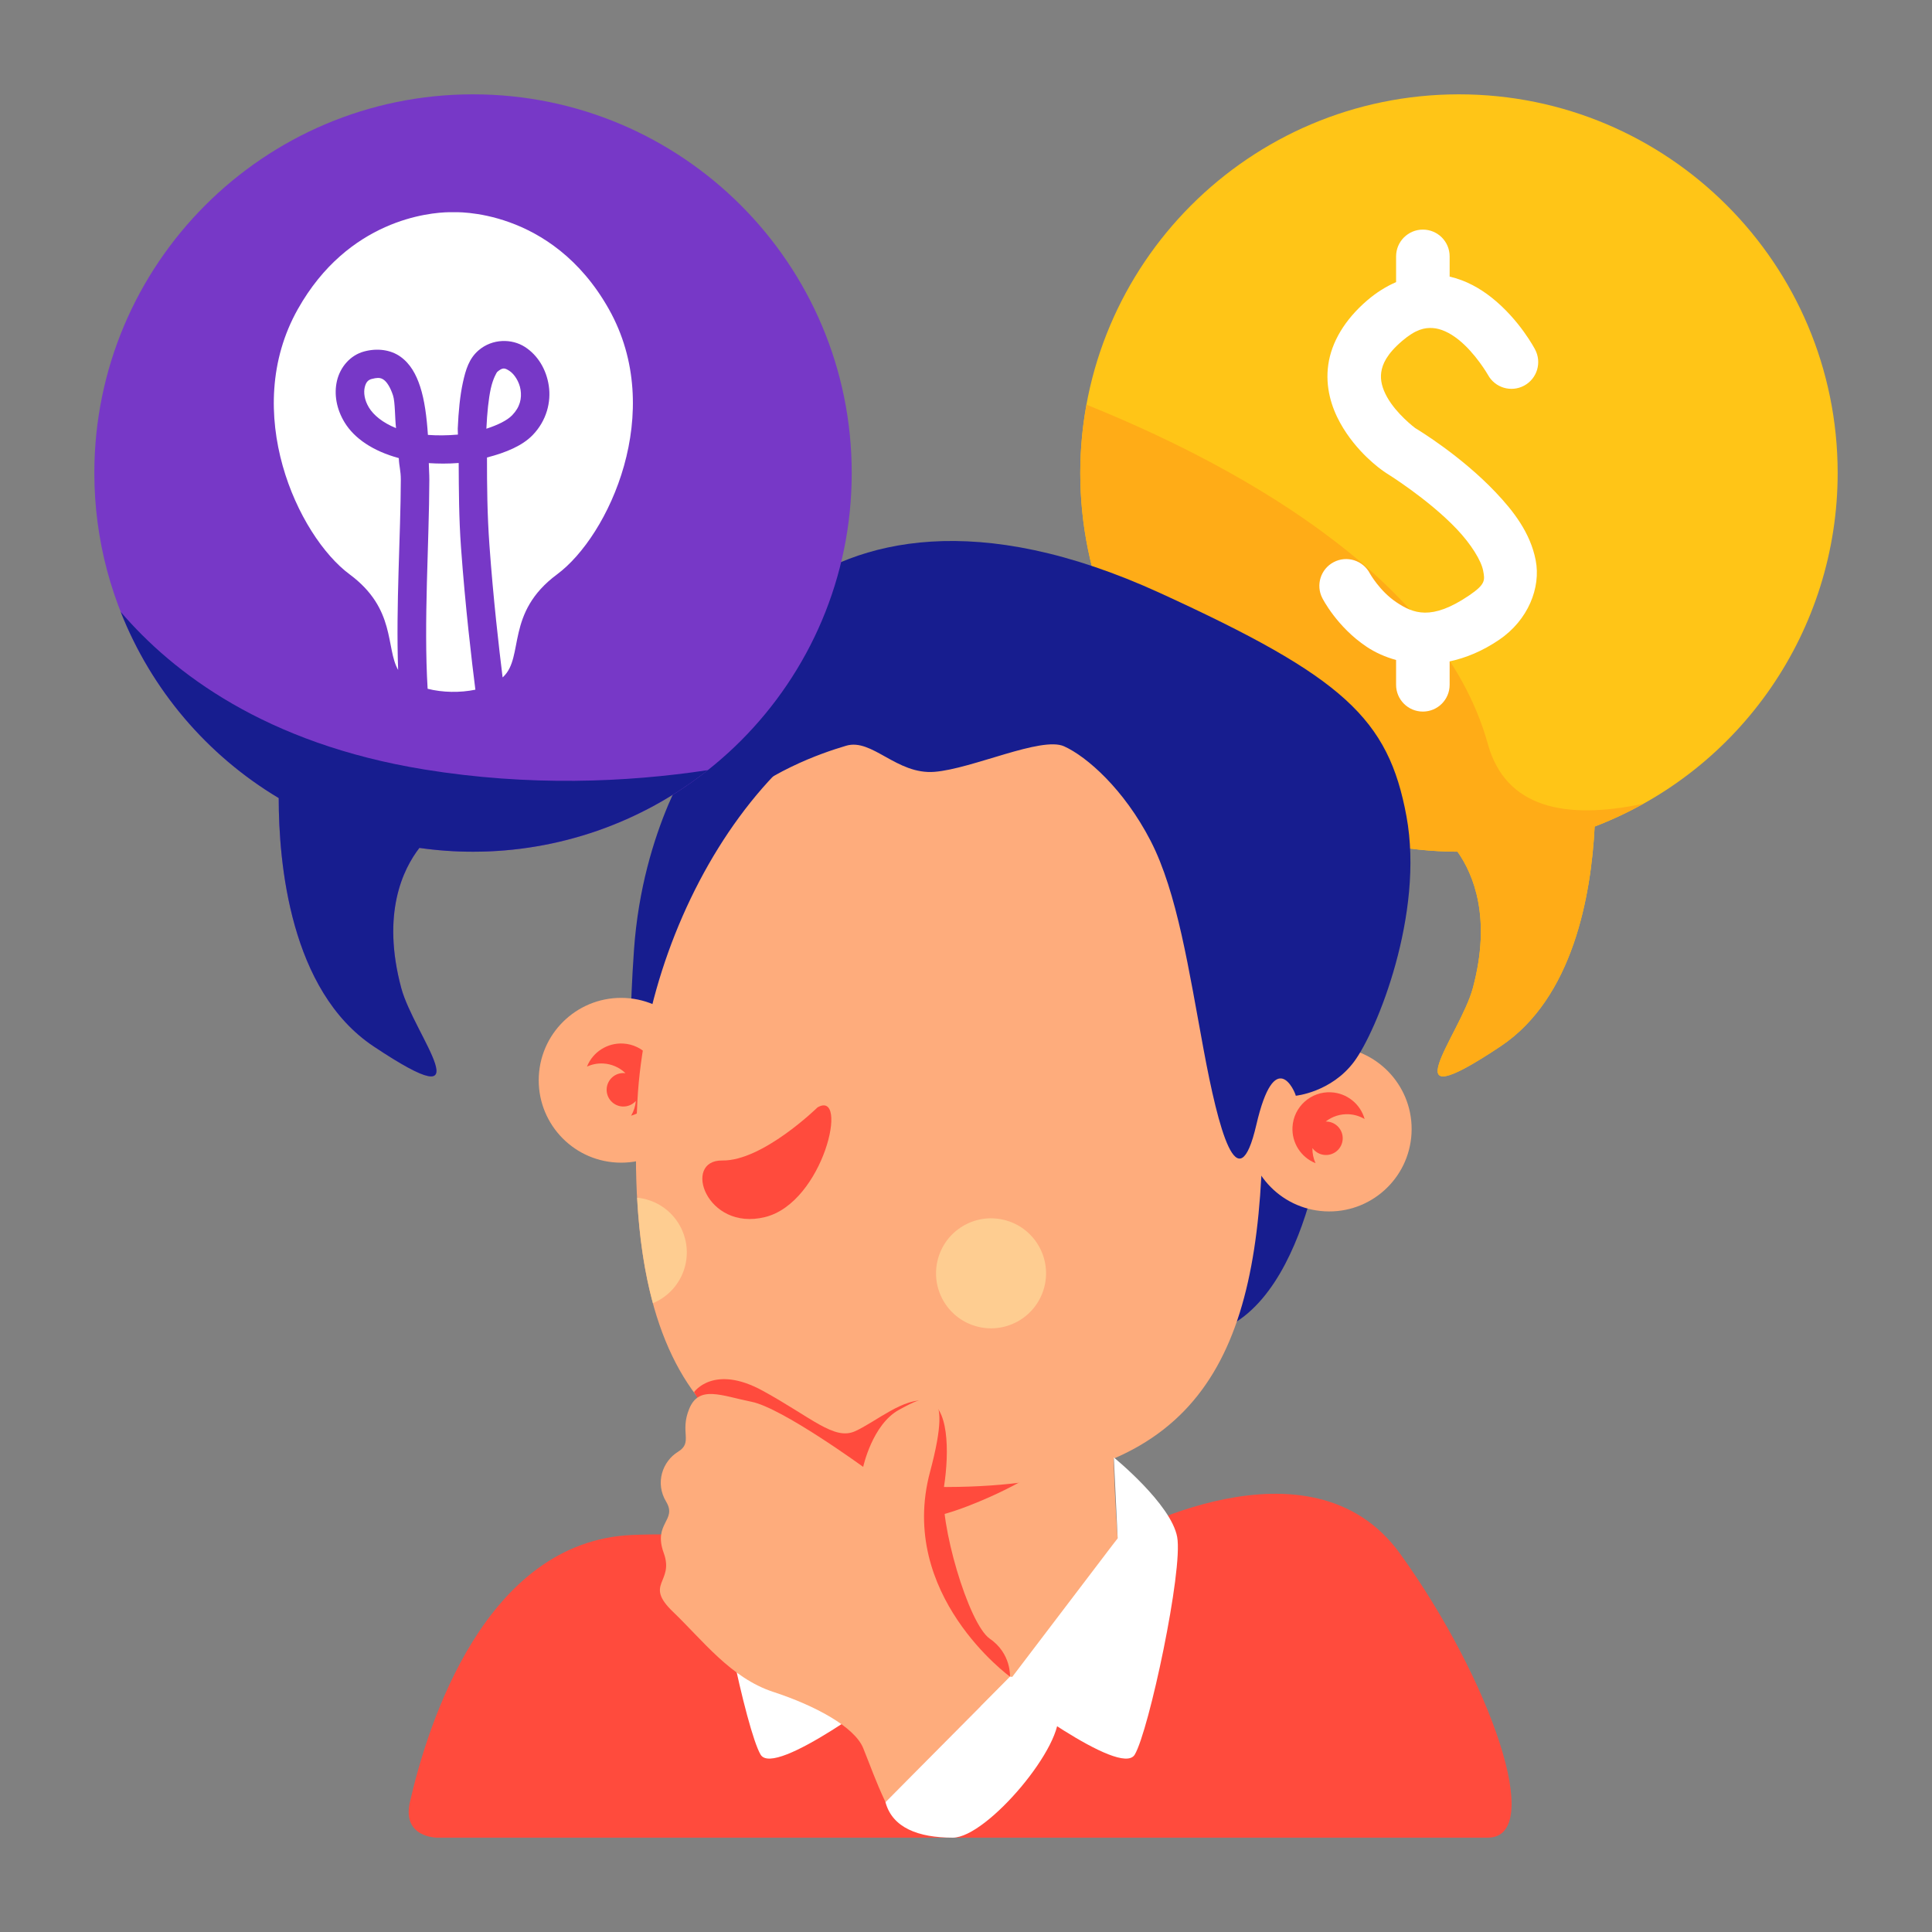 <?xml version="1.0" encoding="utf-8"?>
<!-- Generator: Adobe Illustrator 16.0.0, SVG Export Plug-In . SVG Version: 6.00 Build 0)  -->
<!DOCTYPE svg PUBLIC "-//W3C//DTD SVG 1.1//EN" "http://www.w3.org/Graphics/SVG/1.1/DTD/svg11.dtd">
<svg version="1.1"
	 id="svg8" xmlns:dc="http://purl.org/dc/elements/1.1/" xmlns:cc="http://creativecommons.org/ns#" xmlns:rdf="http://www.w3.org/1999/02/22-rdf-syntax-ns#" xmlns:svg="http://www.w3.org/2000/svg" xmlns:sodipodi="http://sodipodi.sourceforge.net/DTD/sodipodi-0.dtd" xmlns:inkscape="http://www.inkscape.org/namespaces/inkscape" sodipodi:docname="thinking, man, idea, money, stickers, sticker.svg" inkscape:version="1.0.2-2 (e86c870879, 2021-01-15)"
	 xmlns="http://www.w3.org/2000/svg" xmlns:xlink="http://www.w3.org/1999/xlink" x="0px" y="0px" width="512px" height="512px"
	 viewBox="0 0 512 512" enable-background="new 0 0 512 512" xml:space="preserve">
<rect x="0" y="0" width="512" height="512" fill="#808080" stroke="none"/>
<g id="layer1" inkscape:label="Layer 1" inkscape:groupmode="layer">
	<g id="g7569">
		<path id="path7483" fill="#FFC517" d="M386.531,25c-55.383,0.062-100.246,44.975-100.246,100.357
			c0,55.274,44.696,100.143,99.971,100.355c4.202,5.951,9.062,17.488,4.07,36.115c-3.364,12.557-22.969,35.662,7.336,15.459
			c19.224-12.816,24.004-40.027,24.939-58.238c38.792-14.888,64.397-52.141,64.398-93.691C487,69.932,442.068,25,386.644,25
			c-0.001,0-0.001,0-0.001,0C386.605,25,386.568,25,386.531,25z"/>
		<path id="path7472" sodipodi:nodetypes="csscsscc" fill="#FF4B3D" d="M296.191,407.648c0,0,50.951-29.077,74.88,4.137
			C395,445,409.643,487,394.286,487H115.804c0,0-9.336,0-7.181-9.42c4.767-20.832,19.985-69.115,58.877-70.795
			c49.643-2.143,93.215,18.929,93.215,18.929L296.191,407.648z"/>
		<path id="path2894-2-8" fill="#171D8F" d="M351.32,297.217c0,0-5.267,54.482-34.581,56.791
			c-29.313,2.309-0.03-51.545,5.477-55.644S351.32,297.217,351.32,297.217L351.32,297.217z"/>
		<path id="path2892-1-18" fill="#171D8F" d="M184.583,198.978c0,0-14.317,20.252-16.577,52.839
			c-2.26,32.587,0.498,39.947,0.498,39.947s52.887-62.339,52.013-83.594C219.644,186.916,184.583,198.978,184.583,198.978
			L184.583,198.978z"/>
		<path id="path1904-7-9-8-80" sodipodi:nodetypes="cccccc" fill="#FEAC7C" d="M296.191,407.648c0,0-2.758-36.398,0-46.877
			l-55.152,15.994c0,0,2.761,23.164,0.555,31.987l20.409,48.563L296.191,407.648z"/>
		<path id="path1906-7-5-68-8" fill="#FF4B3D" d="M296.191,360.771l-55.15,15.994c0,0,1.874,15.791,1.285,26.263
			c4.467-0.704,9.326-1.998,14.616-4.071c28.395-11.127,36.262-25.238,38.43-32.805
			C295.562,364.009,295.826,362.155,296.191,360.771L296.191,360.771z"/>
		<path id="path1922-3-1-3-2" sodipodi:nodetypes="sssss" fill="#FEAC7C" d="M142.796,285.129
			c-0.638,12.044,8.609,22.324,20.653,22.961c12.044,0.639,22.324-8.608,22.962-20.652c0.637-12.044-8.609-22.324-20.653-22.962
			S143.433,273.085,142.796,285.129z"/>
		<path id="path1924-2-8-88-8" sodipodi:nodetypes="cccccccccccc" fill="#FF4B3D" d="M165.118,276.547
			c5.378,0.284,9.507,4.875,9.222,10.253c-0.222,4.167-3.071,7.729-7.086,8.864c0.706-1.189,1.134-2.522,1.251-3.9
			c-0.896,1-2.196,1.541-3.536,1.471c-2.447-0.129-4.326-2.217-4.196-4.664c0.129-2.447,2.218-4.326,4.665-4.195
			c0.104,0.005,0.207,0.015,0.31,0.028c-1.588-1.538-3.679-2.45-5.887-2.567c-1.481-0.078-2.96,0.204-4.308,0.822
			C157.104,278.785,160.95,276.328,165.118,276.547L165.118,276.547z"/>
		<path id="path1926-2-4-5-5" sodipodi:nodetypes="sssss" fill="#FEAC7C" d="M334.268,311.73
			c2.755-52.047-31.388-127.092-78.273-129.573c-46.885-2.481-84.321,57.586-87.076,109.634
			c-4.278,80.825,26.917,100.953,75.863,102.21C312.261,395.733,331.379,366.292,334.268,311.73z"/>
		
			<path id="path1928-4-5-8-0" sodipodi:nodetypes="cssc" inkscape:transform-center-y="-1.4666696" inkscape:transform-center-x="-0.32159372" fill="#FF4B3D" d="
			M216.655,293.468c0,0-14.533,14.239-25.24,14.077c-10.707-0.162-4.262,18.825,11.306,14.999S225.109,288.596,216.655,293.468
			L216.655,293.468z"/>
		<path id="path1004-8-9-4-5-6" fill="#FECD91" d="M276.615,341.577c-2.282,7.72-10.391,12.127-18.11,9.845l0,0
			c-7.719-2.282-12.127-10.391-9.845-18.109c2.282-7.721,10.391-12.128,18.109-9.846l0,0
			C274.49,325.749,278.897,333.857,276.615,341.577L276.615,341.577z"/>
		<path id="path3715-9-3-4" fill="#FECD91" d="M171.565,317.927c-0.887-0.263-1.797-0.439-2.717-0.529
			c0.583,10.663,1.999,19.934,4.186,27.963c4.055-1.687,7.132-5.112,8.378-9.323c2.282-7.72-2.126-15.827-9.845-18.109
			C171.567,317.928,171.566,317.928,171.565,317.927L171.565,317.927z"/>
		<path id="path7534" fill="#FFAC17" d="M287.934,107.252c-1.096,5.973-1.648,12.033-1.648,18.105
			c0,55.274,44.696,100.143,99.971,100.355c4.202,5.951,9.062,17.488,4.07,36.115c-3.364,12.557-22.969,35.662,7.336,15.459
			c19.224-12.816,24.004-40.027,24.939-58.238c4.452-1.709,8.777-3.733,12.941-6.057c-20.883,4.407-36.587,1.039-41.258-15.85
			C381.643,151.435,323.673,121.632,287.934,107.252z"/>
		<path id="path1936-3-5-4-4" sodipodi:nodetypes="sssss" fill="#FEAC7C" d="M374.067,300.361
			c-0.638,12.044-10.918,21.291-22.962,20.653s-21.291-10.918-20.653-22.962s10.918-21.291,22.962-20.653
			S374.705,288.317,374.067,300.361z"/>
		<path id="path1938-5-3-6-3" sodipodi:nodetypes="cccccccccccc" fill="#FF4B3D" d="M352.775,289.472
			c-5.378-0.286-9.969,3.844-10.252,9.222c-0.219,4.166,2.237,8.011,6.111,9.563c-0.577-1.257-0.861-2.628-0.833-4.01
			c0.785,1.089,2.021,1.764,3.361,1.836c2.446,0.13,4.535-1.749,4.664-4.196c0.13-2.446-1.749-4.535-4.195-4.665
			c-0.104-0.004-0.207-0.007-0.311-0.004c1.741-1.361,3.917-2.047,6.124-1.932c1.482,0.078,2.922,0.516,4.197,1.273
			C360.509,292.541,356.944,289.692,352.775,289.472L352.775,289.472z"/>
		<path id="path8019-1" fill="#171D8F" d="M343.398,290.383c-0.229-1.168-5.554-13.422-10.453,7.691
			c-4.899,21.114-10.089,1.014-13.986-19.968c-3.897-20.98-6.968-41.58-14.042-55.291c-7.075-13.71-16.914-22.322-22.923-25.035
			c-6.009-2.712-24.297,5.969-34.345,6.765c-10.047,0.796-16.518-8.977-23.431-6.913c-6.914,2.064-20.864,6.844-33.361,18.196
			c-12.497,11.353-6.274-16.852-6.274-16.852s5.733-27.784,24.14-41.841c18.407-14.057,50.094-22.225,98.732,0.034
			c48.64,22.259,60.497,33.277,65.269,59.146c4.771,25.87-7.854,56.98-13.9,65.067S343.398,290.383,343.398,290.383L343.398,290.383
			z"/>
		<path id="path7470" sodipodi:nodetypes="cssssscsc" fill="#FF4B3D" d="M183.929,368.929c0,0,5.178-7.5,18.214-0.357
			c13.036,7.144,18.928,13.214,24.464,10.714c5.536-2.5,13.036-9.106,18.929-8.035c5.893,1.071,6.071,13.393,4.643,22.679
			c-1.429,9.286,6.429,36.429,12.143,40.357c5.714,3.928,5.333,10.044,5.333,10.044s-38.547-5.401-49.083-20.223
			C208.036,409.285,183.929,368.929,183.929,368.929z"/>
		<path id="path7478" fill="#FFFFFF" d="M206.093,407.648l1.013-21.398c0,0-15.179,12.321-16.786,21.071
			c-1.607,8.75,7.5,51.429,11.25,57.679s34.821-17.5,34.821-17.5L206.093,407.648z"/>
		<path id="path7468" sodipodi:nodetypes="csccsssssssscc" fill="#FEAC7C" d="M267.654,444.33c0,0-29.91-21.703-21.18-54.283
			c6.54-24.408-1.119-20.309-8.213-16.438c-7.094,3.871-9.507,15.133-9.507,15.133s-21.468-15.615-29.55-17.246
			c-8.082-1.631-13.948-4.473-16.546,1.837c-2.599,6.309,1.11,8.888-2.981,11.407c-4.091,2.521-6.146,8.245-3.142,13.223
			c3.004,4.979-3.526,5.664-0.643,13.584c2.883,7.921-5.36,8.104,2.482,15.62c7.841,7.517,15.32,17.531,26.527,21.198
			c11.207,3.666,21.581,9.295,23.863,14.921c1.925,4.746,3.16,8.448,5.891,14.298C236.187,476.173,267.654,444.33,267.654,444.33z"
			/>
		<path id="path7474" fill="#FFFFFF" d="M234.655,477.584l32.999-33.254c0,0,10.561,0.67,12.703,9.241S261.607,487,252.5,487
			C243.393,487,236.481,484.398,234.655,477.584L234.655,477.584z"/>
		<path id="path7476" fill="#FFFFFF" d="M296.191,407.648l-1.013-21.398c0,0,15.179,12.321,16.785,21.071
			c1.607,8.75-7.5,51.429-11.25,57.679c-3.749,6.25-34.821-17.5-34.821-17.5L296.191,407.648z"/>
		<path id="path7480" fill="#7738C7" d="M125.244,25C69.862,25.063,25,69.976,25,125.357c0,35.309,18.556,68.019,48.861,86.137
			c0.008,17.191,2.987,51.029,25.133,65.793c30.305,20.203,10.703-2.902,7.338-15.459c-5.291-19.747,0.484-31.526,4.814-37.125
			c4.707,0.673,9.456,1.012,14.211,1.012c55.426,0,100.357-44.931,100.357-100.357v0C225.715,69.932,180.784,25,125.358,25h0
			C125.32,25,125.282,25,125.244,25z"/>
		<path id="path10344" fill="#FFFFFF" d="M377.078,60.846c-3.918-0.001-7.096,3.173-7.098,7.091c0,0.001,0,0.002,0,0.003v6.822
			c-2.601,1.127-5.171,2.716-7.61,4.802c-6.046,5.17-9.515,11.14-10.363,17.076c-0.848,5.936,0.861,11.296,3.146,15.426
			c4.313,7.795,10.786,12.326,11.521,12.827c0.208,0.161,0.425,0.311,0.649,0.448c0,0,11.079,6.809,18.736,14.872
			c3.828,4.032,6.472,8.357,6.979,10.964s0.664,3.653-3.717,6.628c-9.992,6.783-14.845,4.746-19.261,1.8
			c-4.416-2.945-7.031-7.636-7.031-7.636c-1.813-3.473-6.099-4.818-9.571-3.004c-0.004,0.002-0.008,0.004-0.011,0.006
			c-3.467,1.815-4.809,6.095-2.999,9.564c0,0,3.802,7.581,11.738,12.875c2.207,1.472,4.848,2.684,7.793,3.494v6.573
			c-0.002,3.918,3.173,7.095,7.091,7.097c0.002,0,0.004,0,0.007,0c3.918,0,7.094-3.177,7.093-7.094c0-0.001,0-0.002,0-0.003v-6.206
			c4.224-0.89,8.656-2.689,13.124-5.723c7.686-5.218,11.095-13.824,9.682-21.079s-5.871-13.012-10.639-18.032
			c-9.106-9.59-20.301-16.398-21.313-17.006c-0.079-0.06-4.953-3.721-7.453-8.241c-1.261-2.278-1.829-4.415-1.525-6.543
			c0.305-2.129,1.429-4.782,5.547-8.303c3.634-3.107,5.995-3.55,8.123-3.405c2.129,0.145,4.455,1.218,6.734,3.021
			c4.559,3.604,7.859,9.362,7.859,9.362c1.86,3.448,6.164,4.735,9.612,2.874l0,0c3.447-1.861,4.733-6.165,2.872-9.612
			c-0.001-0.001-0.001-0.002-0.002-0.003c0,0-4.035-7.818-11.536-13.75c-2.986-2.361-6.703-4.526-11.086-5.521V67.94
			C384.171,64.022,380.995,60.847,377.078,60.846L377.078,60.846z"/>
		<path id="path7516" fill="#FFFFFF" d="M118.998,56.236c-5.176,0.093-26.718,1.949-40.076,25.699
			c-15.267,27.144,0,60.103,13.74,70.281c12.343,9.144,9.496,19.458,12.846,25.326c-0.606-17.137,0.667-35.572,0.711-50.396
			c0.007-2.466-0.455-3.507-0.533-5.744c-6.825-1.858-11.75-5.192-14.342-9.42c-2.199-3.587-2.874-7.561-2.037-11.094
			s3.442-6.742,7.211-7.752c3.413-0.915,6.975-0.488,9.604,1.389s4.165,4.708,5.213,7.906c1.182,3.607,1.743,8.015,2.066,12.822
			c2.348,0.178,4.967,0.178,7.951-0.082c0.016-0.47-0.064-1.104-0.045-1.564c0.198-4.625,0.603-8.751,1.357-12.209
			s1.641-6.381,4.156-8.549c1.844-1.589,4.061-2.367,6.246-2.473s4.338,0.465,6.053,1.572c3.428,2.214,5.665,5.968,6.311,10.254
			s-0.543,9.26-4.287,13.117c-2.686,2.768-6.98,4.61-12.086,5.92c-0.008,7.377,0.06,15.056,0.65,23.268
			c1.017,14.147,2.528,27.25,3.49,35.008c0.058-0.053,0.122-0.103,0.178-0.156c5.598-5.332,0.508-16.964,14.248-27.143
			s29.007-43.138,13.74-70.281s-41.219-25.691-41.219-25.691s-0.407-0.02-1.146-0.006V56.236z M133.479,97.656
			c-0.475,0.009-0.981,0.279-1.727,0.922c-0.074,0.064-1.094,1.673-1.697,4.436c-0.585,2.683-0.967,6.397-1.16,10.602
			c3.086-1.005,5.519-2.215,6.822-3.559c2.127-2.192,2.581-4.493,2.244-6.725s-1.708-4.236-2.945-5.035
			C134.397,97.897,133.953,97.647,133.479,97.656z M100.148,100.156c-0.428,0.007-0.96,0.092-1.666,0.281
			c-0.917,0.246-1.503,0.837-1.824,2.193s-0.12,3.36,1.129,5.396c1.197,1.952,3.557,3.973,7.168,5.432
			c-0.325-2.73-0.215-6.875-0.805-8.674c-0.76-2.318-1.704-3.6-2.42-4.111C101.283,100.354,100.861,100.146,100.148,100.156z
			 M121.557,122.695c-2.855,0.226-5.452,0.193-7.92,0.035c0.022,1.525,0.146,2.837,0.141,4.438
			c-0.05,16.852-1.529,37.603-0.451,55.365c3.933,1,8.606,1.087,12.654,0.24c-0.927-7.302-2.685-22.056-3.811-37.727
			C121.61,137.262,121.598,129.955,121.557,122.695z"/>
		<path id="path7539" fill="#171D8F" d="M31.986,162.148c8.126,20.622,22.851,37.973,41.875,49.346
			c0.008,17.191,2.987,51.029,25.133,65.793c30.305,20.203,10.703-2.902,7.338-15.459c-5.291-19.747,0.484-31.526,4.814-37.125
			c4.707,0.673,9.456,1.012,14.211,1.012c22.584,0,44.508-7.618,62.227-21.621c-21.673,3.271-47.344,4.333-75.084-0.166
			C70.399,197.101,45.8,178.291,31.986,162.148z"/>
	</g>
</g>
</svg>
